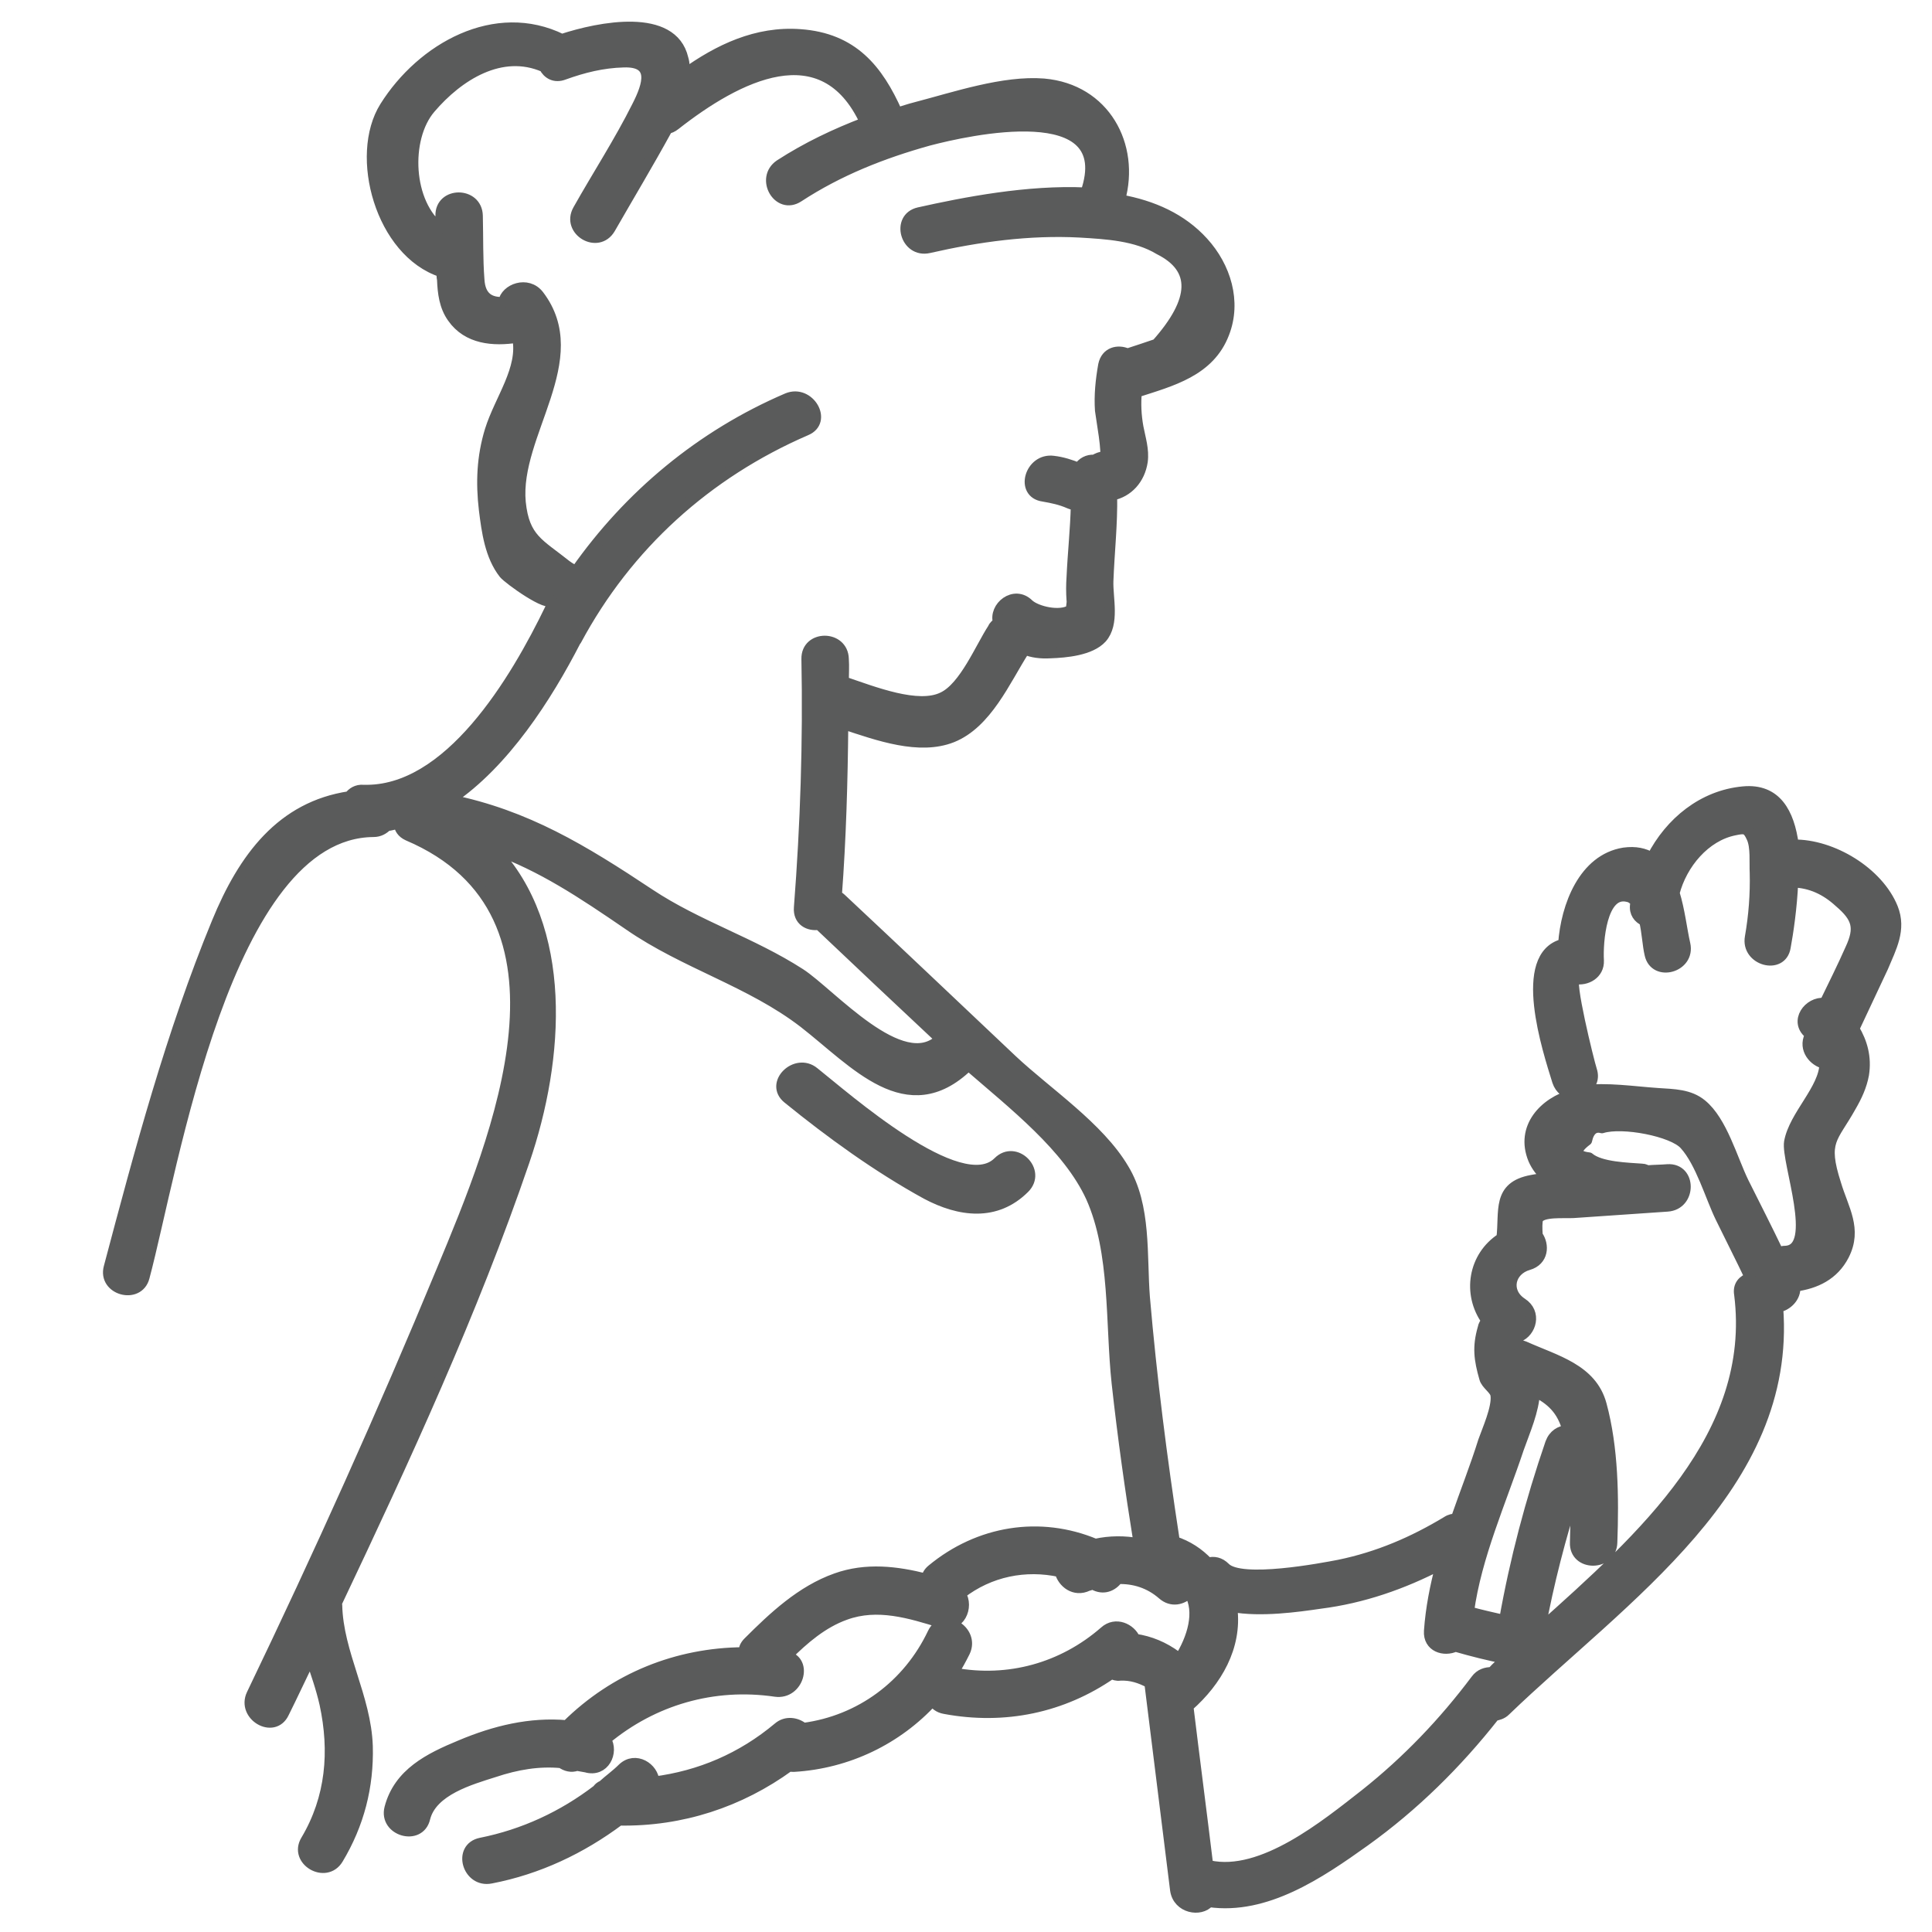 <?xml version="1.0" encoding="utf-8"?>
<!-- Generator: Adobe Illustrator 24.3.0, SVG Export Plug-In . SVG Version: 6.00 Build 0)  -->
<svg version="1.1" id="Layer_1" xmlns="http://www.w3.org/2000/svg" xmlns:xlink="http://www.w3.org/1999/xlink" x="0px" y="0px"
	 viewBox="0 0 360 360" style="enable-background:new 0 0 360 360;" xml:space="preserve">
<style type="text/css">
	.st0{fill:#5A5B5B;stroke:#5A5B5B;stroke-width:1.936;stroke-linecap:round;stroke-linejoin:round;stroke-miterlimit:10;}
</style>
<g>
	<g>
		<path class="st0" d="M352.7,169.2c-2.7-6.7-11.3-11.9-18.5-11.8c-0.8-5.9-3.2-10.5-9.4-9.9c-7.5,0.7-13.6,5.7-17,12.3
			c-1.4-0.8-3-1.2-5.2-0.9c-7.5,1.2-10.8,9.9-11.3,17c-8.7,2.2-2.9,19.8-1.1,25.6c0.5,1.5,1.7,2.3,2.9,2.4
			c-5.4,1.5-9.8,6.2-7.4,12.1c0.6,1.4,1.5,2.5,2.6,3.5c-1,0.1-1.9,0.2-2.9,0.4c-6.5,1.2-5,5.8-5.6,10.8c-5.3,3.4-6.4,10.4-2.8,15.4
			c-0.3,0.4-0.6,0.8-0.7,1.4c-1,3.5-0.7,5.8,0.3,9.3c0.3,1.2,2,2.1,2.1,3.2c0.3,2.3-1.6,6.5-2.3,8.5c-1.5,4.8-3.4,9.6-5.1,14.5
			c-0.5,0-1.1,0.1-1.7,0.5c-6.3,3.8-12.8,6.6-20.1,8.1c-3.1,0.6-18.3,3.5-21.2,0.5c-1-1-2.1-1.2-3.2-0.9c-1.7-1.8-3.8-3.2-6.3-4
			c0-0.2,0.1-0.3,0-0.5c-2.3-15-4.2-29.9-5.5-45c-0.6-7.7,0.3-17-3.9-23.9c-4.6-7.8-14.3-14.2-20.8-20.3
			c-10.6-10-21.2-20.1-31.9-30.1c-0.3-0.3-0.5-0.3-0.8-0.5c0.8-10.6,1.1-21.3,1.2-32c6.6,2.2,14.2,4.9,20.3,2.5
			c6.5-2.6,9.9-10.6,13.4-16.1c0.1-0.1,0.1-0.2,0.1-0.3c1.4,0.6,3,0.8,4.8,0.7c2.9-0.1,7.5-0.5,9.6-2.8c2.4-2.7,1.1-7.4,1.2-10.6
			c0.2-5.4,0.8-10.6,0.7-16c3-0.6,5.2-3,5.7-6.3c0.3-2.2-0.4-4.3-0.8-6.4c-0.4-2.2-0.5-4.4-0.3-6.5c6.5-2.1,13.6-3.9,16.3-11
			c2.3-5.9,0.3-12.4-3.9-17c-4-4.4-9.4-6.8-15.5-7.9c2.8-10.1-2.8-20.6-14.2-21.6c-7.5-0.6-16.6,2.5-23.9,4.4
			c-1.2,0.3-2.3,0.7-3.4,1c-3.6-8.1-8.3-13.9-18.1-14.6c-8.1-0.6-15.2,2.8-21.6,7.4c0.1-1,0.1-1.9-0.2-2.9c-2-8.6-15.6-5.9-22.6-3.6
			c-12.4-6.1-26.1,1.6-33,12.6C66,29,70.9,47,82.3,50.7c0,0.5,0,0.9,0.1,1.4c0.1,2.5,0.4,5,1.9,7.1c2.8,4,7.6,4.4,12.1,3.7
			c1.2,5.8-3.3,11.5-5.1,17.3c-1.5,4.9-1.7,9.7-1.1,14.8c0.5,4,1.1,8.6,3.7,11.9c0.8,1,8.4,6.5,9,4.9c-0.2,0.5-0.3,1-0.3,1.4
			c-6.6,13.7-19,34.5-34.9,34c-1.2-0.1-2.1,0.5-2.6,1.2c-12.6,1.9-19.7,11.3-24.7,23.5c-8.5,20.6-14.4,42.7-20.1,64.2
			c-1.2,4.3,5.5,6.1,6.6,1.9c5.4-20.2,15.2-82.8,42.7-83c1.1,0,1.9-0.5,2.5-1.1c0.8-0.1,1.5-0.3,2.2-0.5c0.1,1,0.6,1.8,1.7,2.3
			c34.1,14.5,16.5,56.5,6.3,81c-11,26.6-22.9,53-35.4,79c-1.9,4,4.1,7.5,6,3.5c1.7-3.4,3.3-6.9,5-10.3c0.9,2.8,1.9,5.5,2.6,8.6
			c1.9,8.8,1.2,17.5-3.5,25.4c-2.3,3.8,3.7,7.3,6,3.5c3.9-6.5,5.7-13.5,5.5-21c-0.3-9.2-5.5-17.3-5.7-26.3c0-0.1-0.1-0.2-0.1-0.3
			c12.8-27,25.4-54.3,35-82.4c6.6-19.2,8.2-43.6-5.7-58.2c8.9,3.2,16.3,8.1,25.2,14.2c10.4,7.2,22.6,10.5,32.6,18.2
			c9.5,7.4,19.2,18.9,30.5,8.1c0.1-0.1,0.1-0.1,0.1-0.2c8.4,7.3,18.6,15.2,22.9,24.6c4.6,10.3,3.6,23.5,4.8,34.6
			c1.1,10,2.5,20,4.1,29.9c-2.6-0.5-5.4-0.5-8.1,0.1c-10.3-4.3-21.7-2.5-30.5,4.8c-0.6,0.5-0.9,1.1-1,1.7
			c-5.5-1.4-11.2-2.1-16.8-0.1c-6.5,2.3-11.7,7.2-16.4,11.9c-0.6,0.6-0.8,1.2-0.9,1.9c-12.3,0.1-23.9,4.7-32.9,13.6
			c-6.8-0.6-13.4,1-19.8,3.7c-5.8,2.4-11.5,5.2-13.2,11.7c-1.1,4.3,5.6,6.2,6.6,1.9c1.3-5.2,8.5-7.2,12.9-8.6
			c4.2-1.4,8.3-2.1,12.5-1.7c0.8,0.6,1.9,0.9,2.9,0.5c0.6,0.1,1.2,0.2,1.7,0.3c3.4,1,5.2-2.8,3.7-5.2c8.8-7.3,20-10.6,31.6-8.9
			c4.3,0.6,6.1-5.7,2.1-6.6c3.2-3.2,6.7-6.2,10.9-7.7c6-2.2,12.1-0.3,17.9,1.5c3.4,1.1,5.2-3,3.6-5.4c5.4-4.2,12.1-5.5,18.5-4.1
			c0.5,2,2.7,3.8,5.2,2.6c0.3-0.1,0.5-0.1,0.8-0.3c0.1,0.1,0.2,0.1,0.3,0.1c1.8,1,3.5,0.3,4.5-1.1c3-0.1,5.9,0.8,8.3,2.9
			c1.7,1.5,3.7,1,5-0.3c2.1,3.5,0.6,8.5-1.9,12.4c-0.2-0.2-0.3-0.5-0.5-0.6c-2.3-1.7-4.9-2.8-7.7-3.2c-0.8-1.9-3.6-3.3-5.7-1.4
			c-7.8,6.8-17.9,9.6-28.1,7.7h-0.1c0.8-1.2,1.5-2.5,2.2-3.9c1.9-4-4.1-7.5-6-3.5c-4.6,9.7-13.5,16.3-24.1,17.7
			c-1.2-1-3.2-1.4-4.7-0.1c-6.8,5.7-14.6,9-23.1,10.1c-0.1-2.6-3.5-4.8-5.9-2.5c-1.2,1.2-2.5,2.1-3.7,3.2c-0.5,0.2-0.8,0.5-1,0.8
			c-6.4,4.9-13.7,8.3-21.7,9.9c-4.4,0.9-2.5,7.5,1.9,6.6c8.8-1.7,16.8-5.5,23.9-10.8c11.6,0.2,22.5-3.4,31.7-10.1
			c0.3,0.1,0.5,0.1,0.8,0.1c10.1-0.6,19.3-5.1,25.9-12.3c0.4,0.7,1.1,1.3,2.2,1.5c11.2,2.1,22-0.2,31.1-6.5c0.5,0.2,1,0.4,1.6,0.3
			c2.1-0.1,3.8,0.5,5.5,1.4c1.6,12.9,3.2,25.7,4.8,38.6c0.5,3.4,4.7,4.1,6.3,2.2c10.6,1.5,20.6-5.3,29-11.3
			c9.2-6.6,17.2-14.5,24.2-23.4c0.6-0.1,1.4-0.3,2-0.9c21.9-21.1,53.4-41.7,50.8-75.2c1.7-0.3,3.4-1.9,3.2-3.9
			c3.8-0.5,7.2-2.1,9.1-5.8c2.5-4.9-0.1-8.6-1.5-13.3c-2.6-8.1-0.6-8.3,2.8-14.4c1.1-1.9,2-3.8,2.4-6c0.5-3.2-0.3-6-1.8-8.5
			c1.8-3.8,3.6-7.7,5.4-11.5C352.4,176.6,354.3,173.2,352.7,169.2z M149.1,181.4c-9-5.8-19.1-8.9-28-14.8
			c-12.5-8.3-23-14.7-37.2-17.6c10.1-6.8,18-19.1,23.4-29.6c0-0.1,0.1-0.1,0.1-0.1c9.5-17.7,24.3-31.1,42.8-39.1
			c4.1-1.7,0.6-7.7-3.5-6c-16.1,6.9-29.5,18.1-39.4,32.2c-0.5-0.3-1-0.5-1.8-1.1c-5-4-7.8-4.9-8.5-11.7
			c-1.2-12.7,12.5-26.7,3.4-38.6c-2.1-2.7-6.2-1.2-6.6,1.3c-2.4,0.1-4.3-0.8-4.5-4.2c-0.3-3.9-0.2-7.9-0.3-11.9
			c-0.1-4.5-7-4.5-6.9,0c0,0.8,0.1,1.7,0.1,2.5c-6.3-4.7-6.8-16.9-2-22.5c5.2-6.1,13.2-11.2,21.2-7.7c0.6,1.2,1.9,2.1,3.7,1.4
			c3.6-1.3,7.2-2.2,11.1-2.3c5.9-0.2,4.6,4.1,2.5,8.2c-3.3,6.6-7.4,12.9-11,19.3c-2.2,3.9,3.7,7.4,6,3.5c3.5-6.1,7.1-12.1,10.5-18.3
			c0.1-0.1,0.1-0.2,0.1-0.3c0.5-0.1,1-0.3,1.5-0.7c11.6-9.1,27.6-17.4,35.4-0.5c-5.5,2.1-10.8,4.6-15.9,7.9c-3.7,2.5-0.3,8.5,3.5,6
			c7.5-4.9,15.6-8.1,24.2-10.5c7.2-1.9,35.5-8.3,29.3,9.7c-10.8-0.5-22.6,1.8-31.1,3.7c-4.3,1-2.5,7.6,1.9,6.6
			c9.2-2.1,18.7-3.4,28.1-2.9c5,0.3,10.5,0.6,14.8,3.2c7,3.5,6.8,9.4-0.5,17.6c-1.8,0.6-3.5,1.2-5.4,1.8c-1.8-0.8-4-0.3-4.5,2.1
			c-0.5,2.8-0.8,5.7-0.6,8.5c0.1,1,1.5,8.6,0.8,8.6c-0.8,0-1.4,0.3-1.9,0.6c-1.2-0.1-2.3,0.5-2.9,1.5c-1.5-0.6-3-1.1-4.7-1.3
			c-4.4-0.6-6.3,6-1.9,6.6c1.7,0.3,3.2,0.6,4.8,1.3c0.5,0.2,0.8,0.3,1.3,0.3c-0.1,4.5-0.6,9-0.8,13.5c-0.1,1.4-0.1,2.8,0,4.2
			c0.1,0.6-0.2,1.6-0.1,1.8c-2.1,1.4-6.5,0.3-7.9-1c-2.7-2.7-6.6,0.5-5.7,3.4c-0.4,0.3-0.8,0.6-1,1.1c-2.3,3.5-5.3,10.9-9.3,12.8
			c-4.6,2.3-12.9-1-18.5-2.9c0-1.4,0.1-2.8,0-4.2c-0.1-4.5-7-4.5-6.9,0c0.3,15.4-0.2,30.8-1.4,46.3c-0.2,2.5,1.8,3.5,3.7,3.2
			c7.5,7.1,15,14.2,22.6,21.3C168.1,200.5,154.7,185,149.1,181.4z M283,269.9c1.2-3.4,2.8-6.9,3-10.6c3,1.5,5.1,3.4,6.1,7.2
			c-1.4,0.1-2.6,0.8-3.2,2.4c-3.7,10.8-6.6,21.7-8.6,33c-2.2-0.5-4.4-1-6.6-1.6C275.1,290,279.7,279.8,283,269.9z M254.4,334.3
			c-7.3,5.7-19.2,15.5-29.1,13.3c-0.1,0-0.1,0-0.2,0c-1.2-9.9-2.5-19.8-3.7-29.7h0.1c5.2-4.6,9-11,8.1-18.2c0-0.1-0.1-0.2-0.1-0.3
			c5.4,1,12.4,0,16.5-0.6c7.9-1,15.4-3.6,22.5-7.3c-1.1,4.1-1.9,8.2-2.2,12.4c-0.2,3,2.8,3.9,4.9,2.9c3.1,0.9,6.3,1.7,9.4,2.3
			c-0.9,0.8-1.8,1.6-2.6,2.5c-1.1,0-2.2,0.3-3,1.4C269,321,262.2,328.1,254.4,334.3z M287,303.5c1.6-8.6,3.8-17.1,6.5-25.5
			c0.1,3.1,0.1,6.2,0,9.4c-0.2,4.5,6.8,4.5,6.9,0c0.3-8.4,0.2-17.6-2-25.7c-1.8-6.6-8.5-8.2-14.3-10.8c-0.5-0.2-1-0.3-1.4-0.3
			c0.1-0.5,0.1-0.9,0.3-1.5c2.3-0.9,3.4-4.5,0.6-6.3c-3.2-2.1-2.3-6.1,1.2-7.1c2.8-0.8,3-3.7,1.7-5.5c-0.1-1.3-0.1-2.6,0.1-3.1
			c0.8-1.4,4.8-1,6.6-1.1c5.8-0.4,11.7-0.8,17.5-1.2c4.5-0.3,4.5-7.2,0-6.9c-1.2,0.1-2.5,0.1-3.7,0.2c-0.3-0.1-0.6-0.3-1-0.3
			c-2.6-0.2-7.8-0.3-9.9-2.1c-2.6-0.3-2.8-1.4-0.4-3.2c0.4-1.9,1.4-2.7,2.8-2.3c3.8-1.2,13.2,0.6,15.4,3.1c3,3.3,4.8,9.7,6.7,13.6
			c1.8,3.7,3.7,7.4,5.5,11.2c-1.3,0.4-2.3,1.4-2,3.1C327.4,267.5,306,286.5,287,303.5z M344.8,176.8c-1.5,3.4-3.2,6.8-4.8,10.1
			c-3-0.3-5.7,3.4-2.9,5.7c0.1,0.1,0.1,0.1,0.2,0.2c0,0.1-0.1,0.1-0.1,0.2c-1.2,2.5,0.8,4.8,2.8,5.2c-0.1,4.8-5.7,9.6-6.6,14.6
			c-0.6,3.6,5.7,20-0.7,20.3c-0.5,0-0.9,0.1-1.3,0.3c-2.1-4.4-4.3-8.7-6.5-13.1c-2.1-4.3-4-11.4-7.8-14.5c-2.3-1.9-5.2-1.9-8.2-2.1
			c-4.5-0.3-9.5-1.1-14-0.5c1.4-0.6,2.3-2,1.7-3.8c-0.5-1.5-4.4-17.3-3.1-17c2.1,0.4,4.5-0.9,4.4-3.4c-0.2-3.4,0.5-13.1,5.4-11.9
			c0.6,0.1,1.1,0.5,1.5,1c0,0.1-0.1,0.3-0.1,0.5c-0.2,1.5,0.6,2.5,1.7,3c0.5,2.1,0.6,4.5,1,6.2c0.9,4.3,7.6,2.5,6.6-1.9
			c-0.6-2.6-1-6.3-2-9.5c1.4-5.4,5.7-10.6,11.2-11.7c1.9-0.4,2.4-0.4,3.2,1.4c0.8,1.7,0.5,4.7,0.6,6.5c0.1,4-0.2,8-0.9,12
			c-0.8,4.4,5.9,6.2,6.6,1.9c0.5-2.7,1.2-7.4,1.4-12.1c3.3,0.1,6.1,1.4,8.6,3.7C346.1,171,346.6,172.9,344.8,176.8z"/>
		<path class="st0" d="M190.9,221.4c3.2-3.2-1.7-8.1-4.9-4.9c-7,7-28.6-12.2-34.3-16.7c-3.4-2.8-8.4,2.1-4.9,4.9
			c8,6.5,16.7,12.8,25.8,17.8C178.8,225.8,185.6,226.7,190.9,221.4z"/>
	</g>
</g>
</svg>
